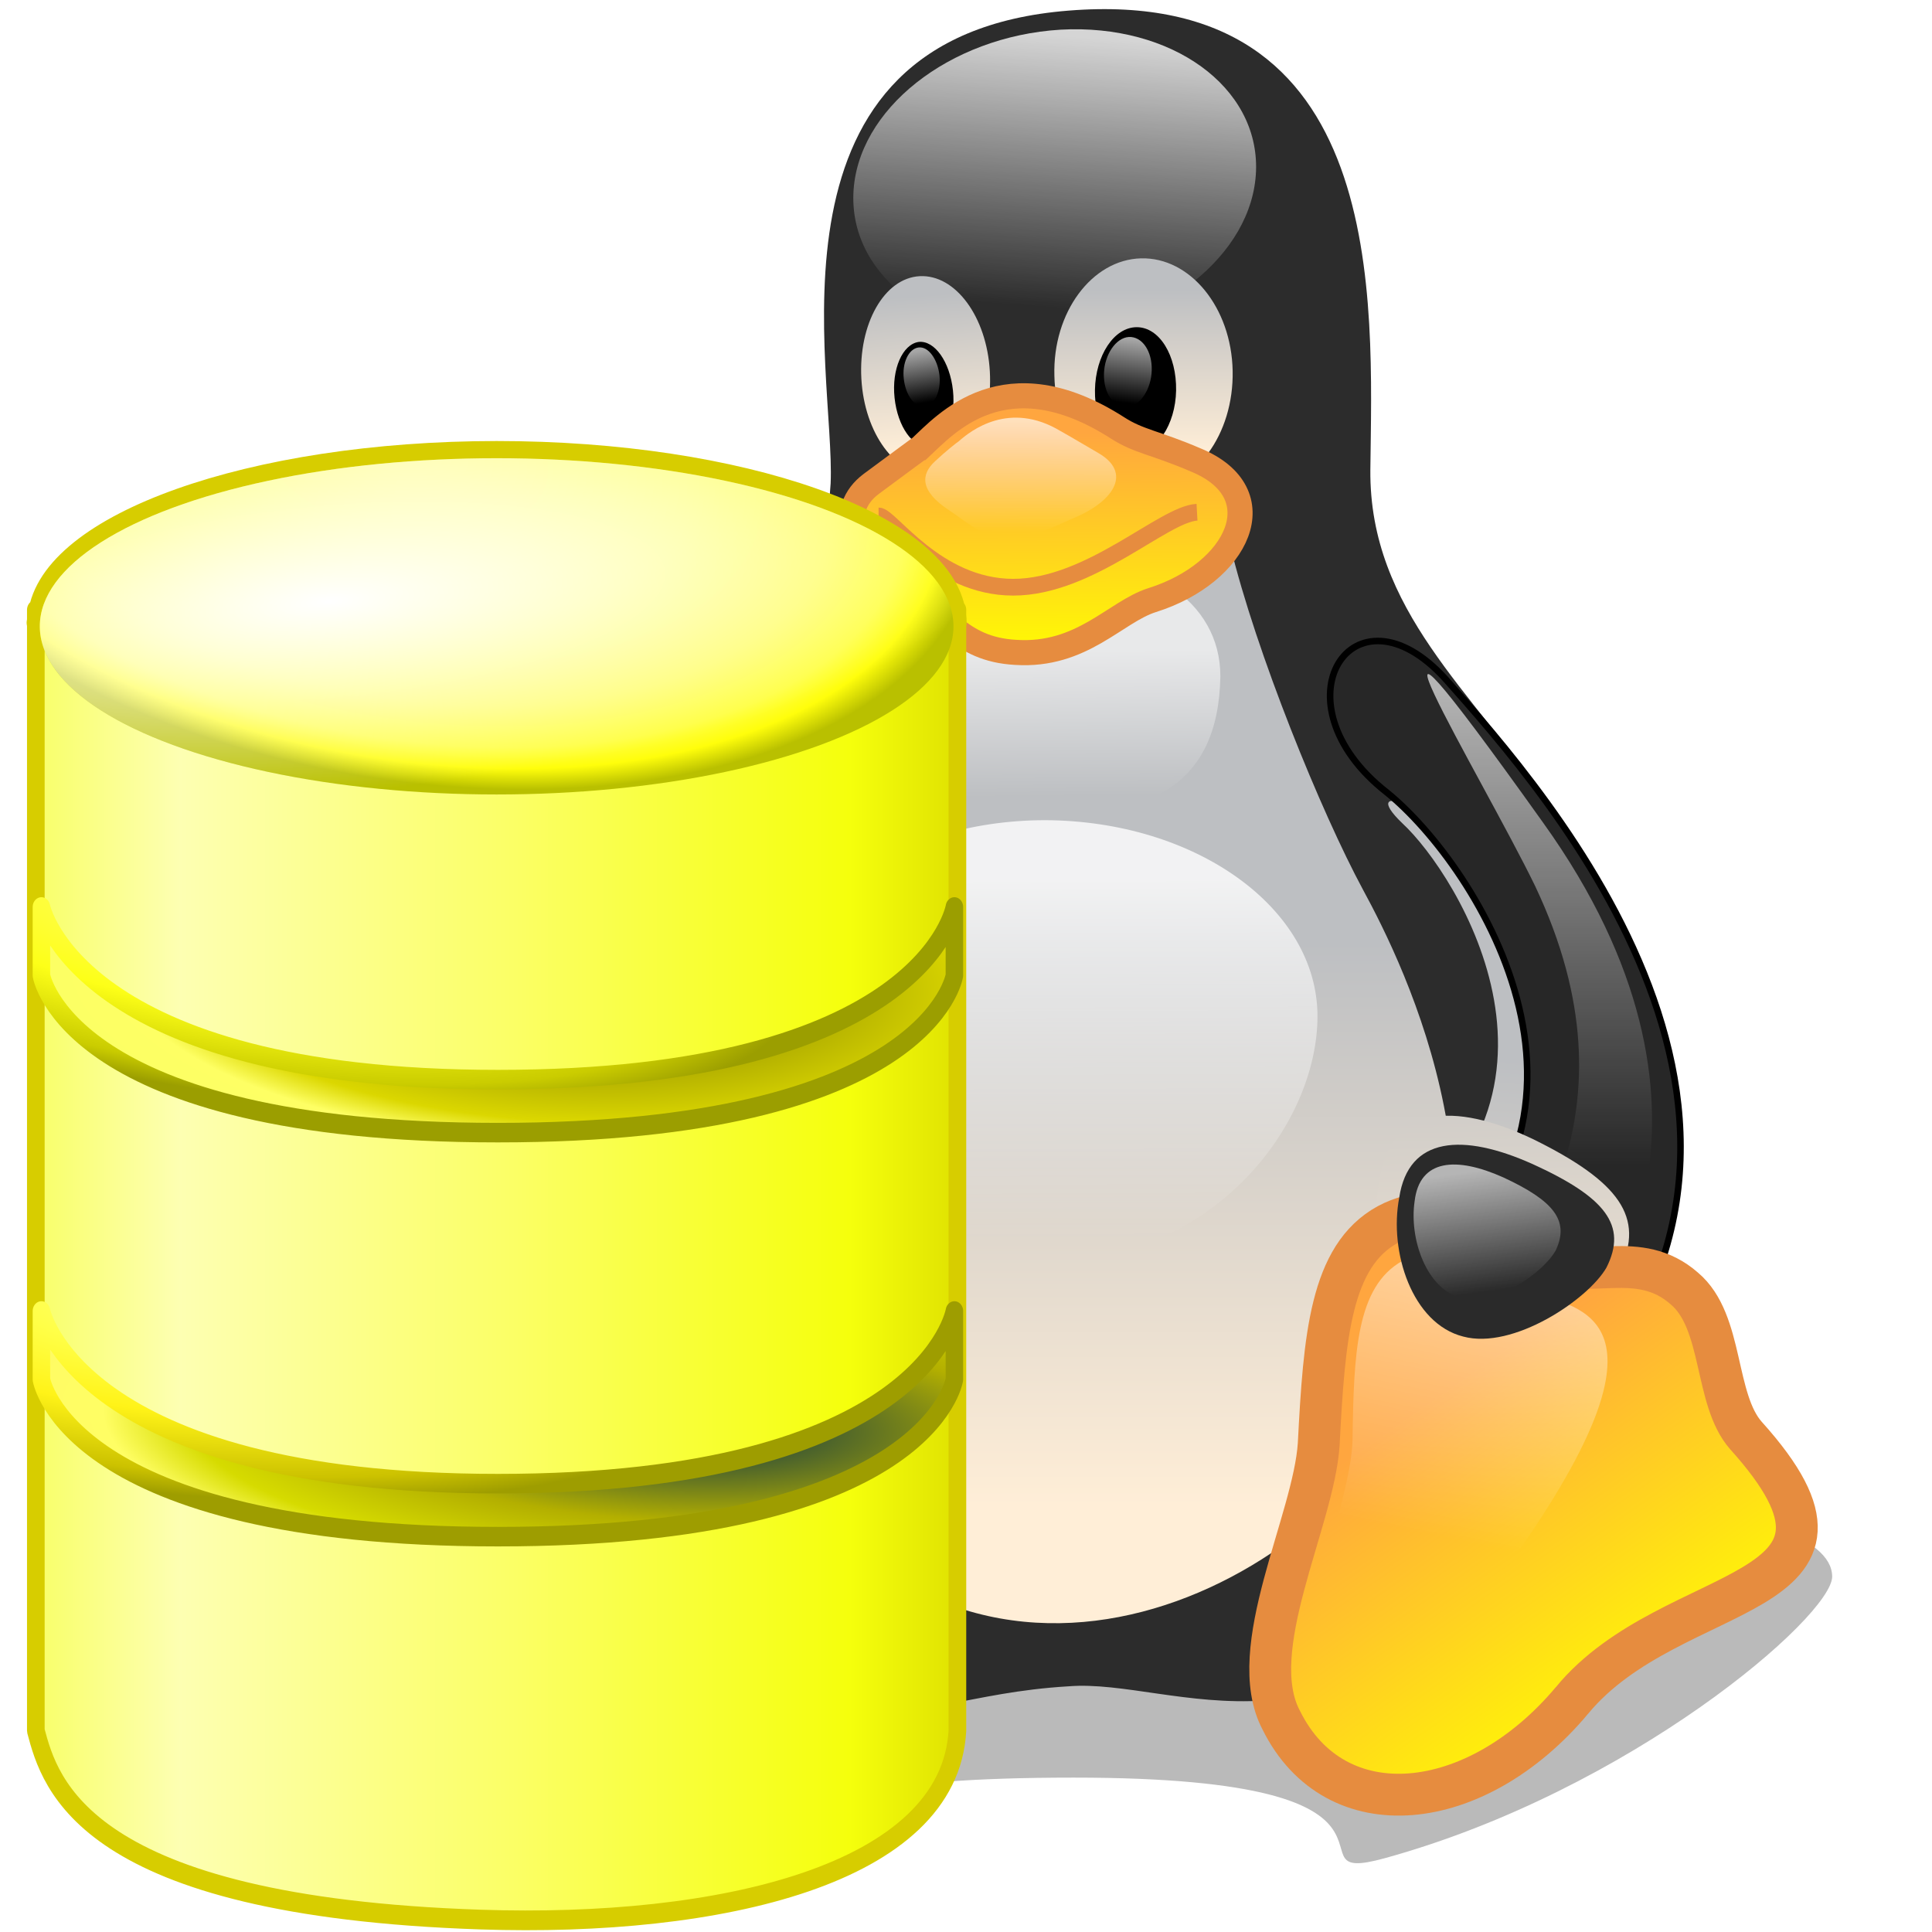<?xml version="1.0" encoding="UTF-8" standalone="no"?>
<!-- Created with Inkscape (http://www.inkscape.org/) -->

<svg
   width="256mm"
   height="256mm"
   viewBox="0 0 256 256"
   version="1.1"
   id="svg1"
   inkscape:version="1.3.2 (091e20ef0f, 2023-11-25)"
   sodipodi:docname="repository.svg"
   xmlns:inkscape="http://www.inkscape.org/namespaces/inkscape"
   xmlns:sodipodi="http://sodipodi.sourceforge.net/DTD/sodipodi-0.dtd"
   xmlns:xlink="http://www.w3.org/1999/xlink"
   xmlns="http://www.w3.org/2000/svg"
   xmlns:svg="http://www.w3.org/2000/svg"
   xmlns:rdf="http://www.w3.org/1999/02/22-rdf-syntax-ns#"
   xmlns:cc="http://creativecommons.org/ns#"
   xmlns:dc="http://purl.org/dc/elements/1.1/">
  <defs
     id="defs1">
    <linearGradient
       id="linearGradient1925">
      <stop
         offset="0"
         style="stop-color:#ffffff;stop-opacity:1;"
         id="stop1927" />
      <stop
         offset="1"
         style="stop-color:#ffffff;stop-opacity:0;"
         id="stop1926" />
    </linearGradient>
    <filter
       id="a"
       height="1.363"
       width="1.133"
       x="-0.067"
       y="-0.181">
      <feOffset
         dx="0"
         dy="0"
         in="SourceAlpha"
         result="shadowOffsetOuter1"
         id="feOffset1" />
      <feGaussianBlur
         in="shadowOffsetOuter1"
         result="shadowBlurOuter1"
         stdDeviation="6.5"
         id="feGaussianBlur1" />
    </filter>
    <linearGradient
       id="c"
       x1="289.776"
       x2="291.194"
       xlink:href="#b"
       y1="138.692"
       y2="96.788"
       gradientTransform="scale(0.616,1.624)"
       gradientUnits="userSpaceOnUse" />
    <linearGradient
       id="b">
      <stop
         offset="0"
         stop-color="#ffeed7"
         id="stop1" />
      <stop
         offset="1"
         stop-color="#bdbfc2"
         id="stop2" />
    </linearGradient>
    <linearGradient
       id="e"
       x1="104.509"
       x2="100.189"
       xlink:href="#d"
       y1="5.663"
       y2="51.919"
       gradientTransform="scale(1.147,0.872)"
       gradientUnits="userSpaceOnUse" />
    <linearGradient
       id="d">
      <stop
         offset="0"
         stop-color="#fff"
         stop-opacity=".8"
         id="stop3" />
      <stop
         offset="1"
         stop-color="#fff"
         stop-opacity="0"
         id="stop4" />
    </linearGradient>
    <linearGradient
       id="f"
       x1="121.747"
       x2="120.813"
       xlink:href="#b"
       y1="53.925"
       y2="35.183"
       gradientTransform="scale(0.807,1.239)"
       gradientUnits="userSpaceOnUse" />
    <linearGradient
       id="g"
       x1="148.083"
       x2="148.083"
       xlink:href="#b"
       y1="59.381"
       y2="37.696"
       gradientTransform="scale(0.881,1.135)"
       gradientUnits="userSpaceOnUse" />
    <linearGradient
       id="i"
       x1="155.589"
       x2="154.901"
       xlink:href="#h"
       y1="41.362"
       y2="49.22"
       gradientTransform="scale(0.825,1.212)"
       gradientUnits="userSpaceOnUse" />
    <linearGradient
       id="h">
      <stop
         offset="0"
         stop-color="#fff"
         stop-opacity=".65"
         id="stop9" />
      <stop
         offset="1"
         stop-color="#fff"
         stop-opacity="0"
         id="stop10" />
    </linearGradient>
    <linearGradient
       id="j"
       x1="123.984"
       x2="124.622"
       xlink:href="#h"
       y1="40.585"
       y2="46.678"
       gradientTransform="scale(0.783,1.278)"
       gradientUnits="userSpaceOnUse" />
    <linearGradient
       id="k"
       x1="148.015"
       x2="148.015"
       xlink:href="#b"
       y1="182.555"
       y2="114.048"
       gradientTransform="scale(0.813,1.23)"
       gradientUnits="userSpaceOnUse" />
    <linearGradient
       id="l"
       x1="108.99"
       x2="101.375"
       xlink:href="#b"
       y1="156.393"
       y2="102.297"
       gradientTransform="scale(0.693,1.444)"
       gradientUnits="userSpaceOnUse" />
    <linearGradient
       id="m"
       x1="104.4"
       x2="104.694"
       xlink:href="#d"
       y1="144.859"
       y2="204.601"
       gradientTransform="scale(1.108,0.903)"
       gradientUnits="userSpaceOnUse" />
    <linearGradient
       id="n"
       x1="102.845"
       x2="103.196"
       xlink:href="#h"
       y1="110.189"
       y2="134.559"
       gradientTransform="scale(1.137,0.88)"
       gradientUnits="userSpaceOnUse" />
    <linearGradient
       id="o"
       x1="103.163"
       x2="103.163"
       xlink:href="#h"
       y1="63.007"
       y2="108.008"
       gradientTransform="scale(0.572,1.749)"
       gradientUnits="userSpaceOnUse" />
    <linearGradient
       id="p"
       x1="330.861"
       x2="330.855"
       xlink:href="#h"
       y1="58.718"
       y2="99.452"
       gradientTransform="scale(0.573,1.745)"
       gradientUnits="userSpaceOnUse" />
    <linearGradient
       id="r"
       x1="54.492"
       x2="41.523"
       xlink:href="#q"
       y1="225.123"
       y2="269.052"
       gradientTransform="scale(1.012,0.989)"
       gradientUnits="userSpaceOnUse" />
    <linearGradient
       id="q">
      <stop
         offset="0"
         stop-color="#ffa63f"
         id="stop25" />
      <stop
         offset="1"
         stop-color="#ff0"
         id="stop26" />
    </linearGradient>
    <linearGradient
       id="s"
       x1="181.205"
       x2="179.432"
       xlink:href="#b"
       y1="222.524"
       y2="145.708"
       gradientTransform="scale(1.021,0.98)"
       gradientUnits="userSpaceOnUse" />
    <linearGradient
       id="t"
       x1="180.039"
       x2="211.415"
       xlink:href="#q"
       y1="200.218"
       y2="249.231"
       gradientTransform="scale(0.956,1.046)"
       gradientUnits="userSpaceOnUse" />
    <linearGradient
       id="u"
       x1="224.736"
       x2="218.798"
       xlink:href="#h"
       y1="142.267"
       y2="186.406"
       gradientTransform="scale(0.812,1.232)"
       gradientUnits="userSpaceOnUse" />
    <linearGradient
       id="v"
       x1="53.036"
       x2="55.102"
       xlink:href="#h"
       y1="186.021"
       y2="244.907"
       gradientTransform="scale(0.987,1.013)"
       gradientUnits="userSpaceOnUse" />
    <linearGradient
       id="w"
       x1="172.71"
       x2="175.562"
       xlink:href="#h"
       y1="182.054"
       y2="200.621"
       gradientTransform="scale(1.044,0.958)"
       gradientUnits="userSpaceOnUse" />
    <linearGradient
       id="x"
       x1="95.571"
       x2="95.992"
       xlink:href="#q"
       y1="77.674"
       y2="119.353"
       gradientTransform="scale(1.211,0.826)"
       gradientUnits="userSpaceOnUse" />
    <linearGradient
       id="y"
       x1="89.543"
       x2="89.431"
       xlink:href="#h"
       y1="78.129"
       y2="98.91"
       gradientTransform="scale(1.252,0.798)"
       gradientUnits="userSpaceOnUse" />
    <linearGradient
       inkscape:collect="always"
       xlink:href="#linearGradient5-2"
       id="linearGradient6-1"
       x1="48.721"
       y1="122.02"
       x2="211.332"
       y2="122.02"
       gradientUnits="userSpaceOnUse" />
    <linearGradient
       id="linearGradient5-2"
       inkscape:collect="always">
      <stop
         style="stop-color:#f8ff64;stop-opacity:1;"
         offset="0"
         id="stop5-7-70" />
      <stop
         style="stop-color:#fdffb2;stop-opacity:1;"
         offset="0.163"
         id="stop7-5" />
      <stop
         style="stop-color:#fbff64;stop-opacity:1;"
         offset="0.525"
         id="stop8-3-9" />
      <stop
         style="stop-color:#f5ff0c;stop-opacity:1;"
         offset="0.875"
         id="stop9-5-3" />
      <stop
         style="stop-color:#dee000;stop-opacity:1;"
         offset="1"
         id="stop6-6-6" />
    </linearGradient>
    <radialGradient
       inkscape:collect="always"
       xlink:href="#linearGradient9-0"
       id="radialGradient11"
       cx="116.341"
       cy="-9.055"
       fx="116.341"
       fy="-9.055"
       r="78.079"
       gradientTransform="matrix(1.267,0.187,-0.095,0.641,-34.108,-7.378)"
       gradientUnits="userSpaceOnUse" />
    <linearGradient
       id="linearGradient9-0"
       inkscape:collect="always">
      <stop
         style="stop-color:#fffea2;stop-opacity:1;"
         offset="0"
         id="stop10-2-6" />
      <stop
         style="stop-color:#feff80;stop-opacity:1;"
         offset="0.5"
         id="stop12-9-2" />
      <stop
         style="stop-color:#fffe64;stop-opacity:1;"
         offset="0.75"
         id="stop13-1-6" />
      <stop
         style="stop-color:#ffff43;stop-opacity:1;"
         offset="0.875"
         id="stop14-2-1" />
      <stop
         style="stop-color:#fffe0b;stop-opacity:1;"
         offset="0.938"
         id="stop15-7-8" />
      <stop
         style="stop-color:#b9c000;stop-opacity:1;"
         offset="1"
         id="stop11-0-7" />
    </linearGradient>
    <radialGradient
       inkscape:collect="always"
       xlink:href="#linearGradient1925"
       id="radialGradient17"
       cx="126.56"
       cy="-19.996"
       fx="126.56"
       fy="-19.996"
       r="79.024"
       gradientTransform="matrix(1.473,-0.115,0.029,0.375,-84.903,53.681)"
       gradientUnits="userSpaceOnUse" />
    <radialGradient
       inkscape:collect="always"
       xlink:href="#linearGradient23"
       id="radialGradient24"
       cx="153.09"
       cy="155.711"
       fx="153.09"
       fy="155.711"
       r="80.477"
       gradientTransform="matrix(1.439,0.038,-0.01,0.365,-55.418,96.655)"
       gradientUnits="userSpaceOnUse" />
    <linearGradient
       id="linearGradient23"
       inkscape:collect="always">
      <stop
         style="stop-color:#002c4b;stop-opacity:1;"
         offset="0"
         id="stop23-6-0" />
      <stop
         style="stop-color:#b3af00;stop-opacity:1;"
         offset="0.5"
         id="stop25-0-2" />
      <stop
         style="stop-color:#d6db00;stop-opacity:1;"
         offset="0.75"
         id="stop26-6" />
      <stop
         style="stop-color:#fffe64;stop-opacity:1;"
         offset="0.875"
         id="stop27-2" />
      <stop
         style="stop-color:#fffb64;stop-opacity:1;"
         offset="1"
         id="stop24-6" />
    </linearGradient>
    <radialGradient
       inkscape:collect="always"
       xlink:href="#linearGradient32"
       id="radialGradient23"
       gradientUnits="userSpaceOnUse"
       gradientTransform="matrix(1.254,0.116,-0.032,0.349,-11.81,22.22)"
       cx="74.717"
       cy="316.354"
       fx="74.717"
       fy="316.354"
       r="80.477" />
    <linearGradient
       id="linearGradient32"
       inkscape:collect="always">
      <stop
         style="stop-color:#fdff73;stop-opacity:1;"
         offset="0"
         id="stop28-1-3" />
      <stop
         style="stop-color:#ffff48;stop-opacity:1;"
         offset="0.244"
         id="stop29-8" />
      <stop
         style="stop-color:#fff318;stop-opacity:1;"
         offset="0.549"
         id="stop30-7-7" />
      <stop
         style="stop-color:#ccc200;stop-opacity:1;"
         offset="0.875"
         id="stop31-9-5" />
      <stop
         style="stop-color:#9e9d00;stop-opacity:1;"
         offset="1"
         id="stop32-2" />
    </linearGradient>
    <radialGradient
       inkscape:collect="always"
       xlink:href="#linearGradient78"
       id="radialGradient33"
       gradientUnits="userSpaceOnUse"
       gradientTransform="matrix(1.129,0.038,-0.012,0.365,-11.885,96.667)"
       cx="138.043"
       cy="-32.104"
       fx="138.043"
       fy="-32.104"
       r="80.477" />
    <linearGradient
       id="linearGradient78"
       inkscape:collect="always">
      <stop
         style="stop-color:#4b4900;stop-opacity:1;"
         offset="0"
         id="stop39" />
      <stop
         style="stop-color:#b3b000;stop-opacity:1;"
         offset="0.5"
         id="stop40" />
      <stop
         style="stop-color:#dbd700;stop-opacity:1;"
         offset="0.75"
         id="stop41" />
      <stop
         style="stop-color:#feff64;stop-opacity:1;"
         offset="0.875"
         id="stop42" />
      <stop
         style="stop-color:#fcff64;stop-opacity:1;"
         offset="1"
         id="stop78" />
    </linearGradient>
    <radialGradient
       inkscape:collect="always"
       xlink:href="#linearGradient115"
       id="radialGradient32"
       gradientUnits="userSpaceOnUse"
       gradientTransform="matrix(1.228,0.169,-0.048,0.348,-4.898,18.815)"
       cx="76.845"
       cy="136.151"
       fx="76.845"
       fy="136.151"
       r="80.477" />
    <linearGradient
       id="linearGradient115"
       inkscape:collect="always">
      <stop
         style="stop-color:#ffff73;stop-opacity:1;"
         offset="0"
         id="stop80" />
      <stop
         style="stop-color:#fffd48;stop-opacity:1;"
         offset="0.244"
         id="stop96" />
      <stop
         style="stop-color:#fdff18;stop-opacity:1;"
         offset="0.549"
         id="stop98" />
      <stop
         style="stop-color:#cacc00;stop-opacity:1;"
         offset="0.875"
         id="stop113" />
      <stop
         style="stop-color:#9b9e00;stop-opacity:1;"
         offset="1"
         id="stop115" />
    </linearGradient>
  </defs>
  <sodipodi:namedview
     id="base"
     pagecolor="#ffffff"
     bordercolor="#000000"
     borderopacity="0.3"
     inkscape:pageopacity="0.0"
     inkscape:pageshadow="2"
     inkscape:zoom="0.7"
     inkscape:cx="402.14286"
     inkscape:cy="598.57143"
     inkscape:document-units="mm"
     inkscape:showpageshadow="2"
     inkscape:pagecheckerboard="0"
     inkscape:deskcolor="#d1d1d1"
     inkscape:current-layer="svg1" />
  <g
     fill="none"
     transform="matrix(0.887,0,0,0.887,35.822,0.472)"
     id="g35">
    <path
       d="m 233.317,230.955 c 0,8.678 -30.184,46.63 -66.825,61.336 -16.02,6.43 10.68,-17.544 -46.496,-17.544 -61.396,0 -26.755,20.353 -41.222,15.822 C 37.461,277.631 -8.396,268.659 0.044,238.859 4.587,222.815 52.662,207.361 117.585,207.361 c 64.923,0 115.641,6.238 115.732,23.594 z"
       fill="#000000"
       fill-opacity="0.2"
       filter="url(#a)"
       id="path8"
       style="display:inline;fill:#636363;fill-opacity:0.44"
       transform="matrix(1,0,0,0.686,0,76.541)"
       sodipodi:nodetypes="csssssc" />
    <path
       d="M 53.213,215.474 C 41.826,199.128 39.622,145.868 66.16,113.085 79.292,97.382 82.69,86.454 83.7,71.67 84.434,54.865 71.854,4.819 119.237,1.054 c 48.026,-3.857 45.363,43.527 45.088,68.596 -0.184,21.121 15.519,33.15 26.355,49.679 19.927,30.303 18.274,82.462 -3.765,110.746 -27.916,35.354 -51.791,20.019 -67.678,21.304 -29.753,1.745 -30.763,17.539 -66.025,-35.905 z"
       fill="#000000"
       id="path9"
       style="display:inline;fill:#2c2c2c;fill-opacity:1" />
    <path
       d="m 169.101,122.451 c 8.265,7.622 29.661,41.69 -4.224,62.995 -11.938,7.438 10.652,35.721 21.488,22.039 19.192,-24.61 6.979,-63.913 -4.591,-77.963 -7.714,-9.918 -19.651,-13.774 -12.672,-7.071 z"
       fill="url(#c)"
       id="path10"
       style="display:inline;fill:url(#c)" />
    <path
       d="m 166.805,117.86 c 13.591,11.019 38.293,49.588 2.204,74.749 -11.846,7.805 10.468,32.507 23.049,19.927 43.619,-43.894 -1.102,-94.308 -16.529,-111.664 -13.774,-15.152 -25.988,3.489 -8.724,16.988 z"
       fill="#000000"
       stroke="#000000"
       stroke-width="0.977"
       id="path11"
       style="display:inline;fill:#272727;fill-opacity:1" />
    <path
       d="M 147.245,25.021 C 146.786,37.601 132.92,48.529 116.299,49.539 99.678,50.549 86.638,40.999 87.097,28.419 87.557,15.838 101.423,4.91 118.044,3.9 c 16.621,-0.918 29.661,8.54 29.202,21.121 z"
       fill="url(#e)"
       id="path12"
       style="display:inline;fill:url(#e)" />
    <g
       id="g1"
       inkscape:label="eyes"
       style="display:inline">
      <path
         d="m 107.483,54.957 c 0.459,8.173 -3.398,15.06 -8.724,15.335 -5.326,0.275 -10.009,-6.061 -10.468,-14.233 -0.459,-8.173 3.398,-15.06 8.724,-15.335 5.326,-0.275 10.009,6.061 10.468,14.233 z"
         fill="url(#f)"
         id="path13"
         style="display:inline;fill:url(#f)" />
      <path
         d="m 117.125,55.6 c 0.184,9.458 6.336,16.988 13.682,16.805 7.346,-0.184 13.132,-7.989 12.948,-17.539 -0.184,-9.458 -6.336,-16.988 -13.682,-16.805 -7.346,0.184 -13.223,8.081 -12.948,17.539 z"
         fill="url(#g)"
         id="path14"
         style="display:inline;fill:url(#g)" />
      <path
         d="m 123.186,57.712 c -0.092,5.234 2.479,9.458 5.877,9.458 3.306,0 6.153,-4.224 6.244,-9.367 0.092,-5.234 -2.479,-9.458 -5.877,-9.458 -3.398,0 -6.153,4.224 -6.244,9.367 z"
         fill="#000000"
         id="path15"
         style="display:inline" />
      <path
         d="m 101.974,57.804 c 0.459,4.316 -1.194,7.989 -3.581,8.356 -2.388,0.275 -4.683,-2.939 -5.142,-7.254 -0.459,-4.316 1.194,-7.989 3.581,-8.356 2.388,-0.275 4.683,2.939 5.142,7.254 z"
         fill="#000000"
         id="path16"
         style="display:inline" />
      <path
         d="m 124.564,54.773 c -0.275,2.939 1.102,5.326 3.03,5.51 1.928,0.184 3.765,-2.112 4.04,-4.959 0.275,-2.939 -1.102,-5.326 -3.03,-5.51 -1.928,-0.184 -3.765,2.112 -4.04,4.959 z"
         fill="url(#i)"
         id="path17"
         style="display:inline;fill:url(#i)" />
      <path
         d="m 99.953,55.508 c 0.275,2.388 -0.735,4.5 -2.204,4.683 -1.469,0.184 -2.847,-1.653 -3.122,-4.132 -0.275,-2.388 0.735,-4.5 2.204,-4.683 1.469,-0.184 2.847,1.745 3.122,4.132 z"
         fill="url(#j)"
         id="path18"
         style="display:inline;fill:url(#j)" />
    </g>
    <path
       d="m 71.027,145.684 c 6.52,-14.784 20.386,-40.772 20.661,-60.882 0,-15.978 47.843,-19.835 51.7,-3.857 3.857,15.978 13.591,39.854 19.835,51.424 6.244,11.479 24.335,48.118 5.051,80.075 -17.356,28.283 -69.974,50.69 -98.073,-3.857 -9.55,-18.917 -7.805,-42.333 0.826,-62.903 z"
       fill="url(#k)"
       id="path19"
       style="display:inline;fill:url(#k)" />
    <path
       d="m 65.15,134.664 c -5.602,10.56 -17.172,38.293 11.111,53.444 30.395,16.162 30.304,49.312 -6.244,33.518 -33.426,-14.233 -18.641,-71.902 -9.275,-85.676 6.061,-9.642 15.244,-21.488 4.408,-1.286 z"
       fill="url(#l)"
       id="path20"
       style="fill:url(#l)" />
    <path
       d="m 69.925,122.727 c -8.907,14.509 -30.212,48.669 -1.653,66.484 38.384,23.6 27.549,47.108 -7.53,25.896 -49.404,-29.569 -5.969,-89.258 13.774,-112.031 22.59,-25.528 4.316,4.683 -4.591,19.651 z"
       fill="#000000"
       stroke="#000000"
       stroke-width="1.25"
       id="path21"
       style="fill:#2d2d2d;fill-opacity:1" />
    <path
       d="m 156.428,151.285 c 0,16.162 -15.519,37.099 -42.149,36.915 -27.457,0.184 -39.119,-20.753 -39.119,-36.915 0,-16.162 18.182,-29.293 40.588,-29.293 22.498,0.092 40.68,13.132 40.68,29.293 z"
       fill="url(#m)"
       id="path22"
       style="fill:url(#m)" />
    <path
       d="m 141.919,100.504 c -0.275,16.713 -11.203,20.661 -24.977,20.661 -13.774,0 -23.784,-2.479 -24.977,-20.661 0,-11.387 11.203,-17.998 24.977,-17.998 13.774,-0.092 24.977,6.52 24.977,17.998 z"
       fill="url(#n)"
       id="path23"
       style="fill:url(#n)" />
    <path
       d="m 58.63,126.216 c 8.999,-13.682 28.008,-34.711 3.581,2.939 -19.835,31.038 -7.346,50.965 -0.918,56.475 18.549,16.529 17.815,27.64 3.214,18.917 -31.314,-18.641 -24.794,-50.047 -5.877,-78.33 z"
       fill="url(#o)"
       id="path24"
       style="display:inline;fill:url(#o)" />
    <path
       d="m 188.936,131.818 c -7.805,-16.07 -32.599,-56.842 1.194,-9.458 30.763,42.884 9.183,72.728 5.326,75.667 -3.857,2.939 -16.805,8.907 -13.04,-1.469 3.857,-10.377 22.957,-30.028 6.52,-64.739 z"
       fill="url(#p)"
       id="path25"
       style="fill:url(#p)" />
    <path
       d="M 51.835,258.542 C 31.265,247.614 1.421,260.654 12.257,231.085 c 2.204,-6.704 -3.214,-16.805 0.275,-23.325 4.132,-7.989 13.04,-6.244 18.366,-11.57 5.234,-5.51 8.54,-15.06 18.366,-13.591 9.734,1.469 16.254,13.407 23.049,28.1 5.051,10.468 22.865,25.253 21.672,37.007 -1.469,17.998 -21.947,21.396 -42.149,10.836 z"
       fill="url(#r)"
       stroke="#e68c3f"
       stroke-width="6.25"
       id="path26"
       style="fill:url(#r)" />
    <path
       d="m 201.608,189.119 c -3.122,5.877 -16.162,15.335 -24.886,12.856 -8.816,-2.388 -12.856,-15.795 -11.111,-25.988 1.653,-11.387 11.111,-12.03 23.049,-6.336 12.856,6.336 16.713,11.662 12.948,19.468 z"
       fill="url(#s)"
       id="path27"
       style="fill:url(#s)" />
    <path
       d="m 194.445,253.491 c 15.06,-18.274 48.577,-14.509 25.988,-39.578 -4.775,-5.418 -3.306,-16.988 -9.183,-21.947 -6.887,-6.061 -14.509,-1.102 -21.488,-4.224 -6.979,-3.398 -14.325,-9.918 -22.865,-5.326 -8.54,4.683 -9.458,16.805 -10.285,32.783 -0.735,11.479 -11.203,30.671 -5.602,41.231 8.081,16.346 29.11,14.142 43.435,-2.939 z"
       fill="url(#t)"
       stroke="#e68c3f"
       stroke-width="6.251"
       id="path28"
       style="fill:url(#t)" />
    <path
       d="m 187.925,229.064 c 23.325,-34.436 5.969,-34.16 0.092,-36.823 -5.877,-2.755 -12.03,-8.173 -18.917,-4.408 -6.887,3.857 -7.254,13.774 -7.438,26.814 -0.275,9.367 -8.081,25.069 -3.398,33.793 5.693,10.193 19.468,-4.591 29.661,-19.376 z"
       fill="url(#u)"
       id="path29"
       style="fill:url(#u)" />
    <path
       d="m 47.06,234.023 c -34.895,-22.59 -18.549,-30.303 -13.315,-33.885 6.336,-4.591 6.428,-13.407 14.233,-12.581 7.805,0.826 12.397,10.468 17.631,22.406 3.857,8.54 17.264,19.927 16.254,29.753 -1.286,11.57 -19.743,3.949 -34.803,-5.693 z"
       fill="url(#v)"
       id="path30"
       style="fill:url(#v)" />
    <path
       d="m 199.588,188.843 c -2.755,4.775 -13.958,12.305 -21.396,10.285 -7.622,-1.928 -11.111,-12.672 -9.55,-20.753 1.377,-9.183 9.55,-9.642 19.835,-5.051 10.928,4.959 14.325,9.183 11.111,15.519 z"
       fill="#000000"
       id="path31"
       style="fill:#2a2a2a;fill-opacity:1" />
    <path
       d="m 192.058,186.18 c -1.745,3.306 -9.091,8.54 -14.233,7.163 -5.142,-1.377 -7.714,-8.816 -6.887,-14.417 0.735,-6.336 6.244,-6.704 13.223,-3.581 7.53,3.489 9.918,6.428 7.897,10.836 z"
       fill="url(#w)"
       id="path32"
       style="fill:url(#w)" />
    <g
       id="g2"
       inkscape:label="mouth">
      <path
         d="m 97.107,66.344 c 3.673,-3.398 12.581,-13.774 29.477,-2.939 3.122,2.02 5.693,2.204 11.662,4.775 12.03,4.959 6.336,16.896 -6.52,20.937 -5.51,1.745 -10.468,8.448 -20.386,7.805 C 102.8,96.464 100.596,90.862 95.362,87.832 86.087,82.598 84.71,75.527 89.76,71.762 c 5.051,-3.765 6.979,-5.142 7.346,-5.418 z"
         fill="url(#x)"
         stroke="#e68c3f"
         stroke-width="3.75"
         id="path33"
         style="fill:url(#x)" />
      <path
         d="m 138.43,75.986 c -5.051,0.275 -15.978,11.203 -27.457,11.203 -11.479,0 -18.366,-10.652 -20.111,-10.652"
         stroke="#e68c3f"
         stroke-width="2.5"
         id="path34" />
      <path
         d="m 102.8,65.426 c 1.837,-1.653 7.622,-6.153 15.244,-1.561 1.653,0.918 3.306,1.928 5.693,3.306 4.867,2.847 2.479,6.979 -3.398,9.55 -2.663,1.102 -7.071,3.489 -10.377,3.306 -3.673,-0.367 -6.153,-2.755 -8.54,-4.316 -4.5,-2.939 -4.224,-5.418 -2.112,-7.346 1.561,-1.469 3.306,-2.847 3.489,-2.939 z"
         fill="url(#y)"
         id="path35"
         style="fill:url(#y)" />
    </g>
  </g>
  <g
     id="g4"
     transform="matrix(0.766,0,0,0.856,-33.793,52.652)"
     style="display:inline">
    <path
       id="ellipse3"
       style="fill:url(#linearGradient6-1);fill-rule:evenodd;stroke:#d7cd00;stroke-width:3.051;stroke-linejoin:round;stroke-dasharray:none;stroke-opacity:1"
       d="M 130.027,8.285 C 87.512,8.31 52.525,19.444 50.479,33.599 50.43,33.36 50.355,33.136 50.314,32.893 v 1.613 c -0.025,0.124 -0.048,0.249 -0.068,0.373 0.02,0.124 0.043,0.249 0.068,0.373 V 206.389 c 2.458,8.275 8.249,27.177 76.907,29.243 41.332,1.244 81.138,-6.952 82.512,-29.243 V 35.283 c 0.028,-0.135 0.052,-0.269 0.073,-0.404 -2.8e-4,-0.378 -0.025,-0.756 -0.073,-1.134 v -0.852 c -0.013,0.176 -0.053,0.318 -0.069,0.489 C 207.283,19.301 172.337,8.288 130.027,8.285 Z"
       sodipodi:nodetypes="cccccccsccccccc" />
    <ellipse
       style="display:inline;fill:url(#radialGradient11);fill-rule:evenodd;stroke:none;stroke-width:1.035;stroke-linejoin:round"
       id="ellipse4"
       cx="130.027"
       cy="35.446"
       rx="79.024"
       ry="26.026"
       inkscape:label="one" />
    <ellipse
       style="display:inline;fill:url(#radialGradient17);fill-opacity:1;fill-rule:evenodd;stroke:none;stroke-width:1.035;stroke-linejoin:round"
       id="ellipse15"
       cx="130.027"
       cy="35.446"
       rx="79.024"
       ry="26.026"
       inkscape:label="twoe" />
    <path
       id="path22-3"
       style="fill:url(#radialGradient24);fill-rule:evenodd;stroke:url(#radialGradient23);stroke-width:3.025;stroke-linejoin:round"
       d="m 51.281,141.426 c 0,0 6.092,26.727 78.964,26.727 73.941,0 78.964,-26.727 78.964,-26.727 v 10.609 c 0,0 -4.221,24.322 -78.964,24.322 -74.476,0 -78.964,-24.322 -78.964,-24.322 z"
       sodipodi:nodetypes="csccscc" />
    <path
       id="path32-5"
       style="fill:url(#radialGradient33);fill-rule:evenodd;stroke:url(#radialGradient32);stroke-width:3.025;stroke-linejoin:round"
       d="m 51.281,78.885 c 0,0 6.092,26.727 78.964,26.727 73.941,0 78.964,-26.727 78.964,-26.727 v 10.609 c 0,0 -4.221,24.322 -78.964,24.322 -74.476,0 -78.964,-24.322 -78.964,-24.322 z"
       sodipodi:nodetypes="csccscc" />
  </g>
</svg>
